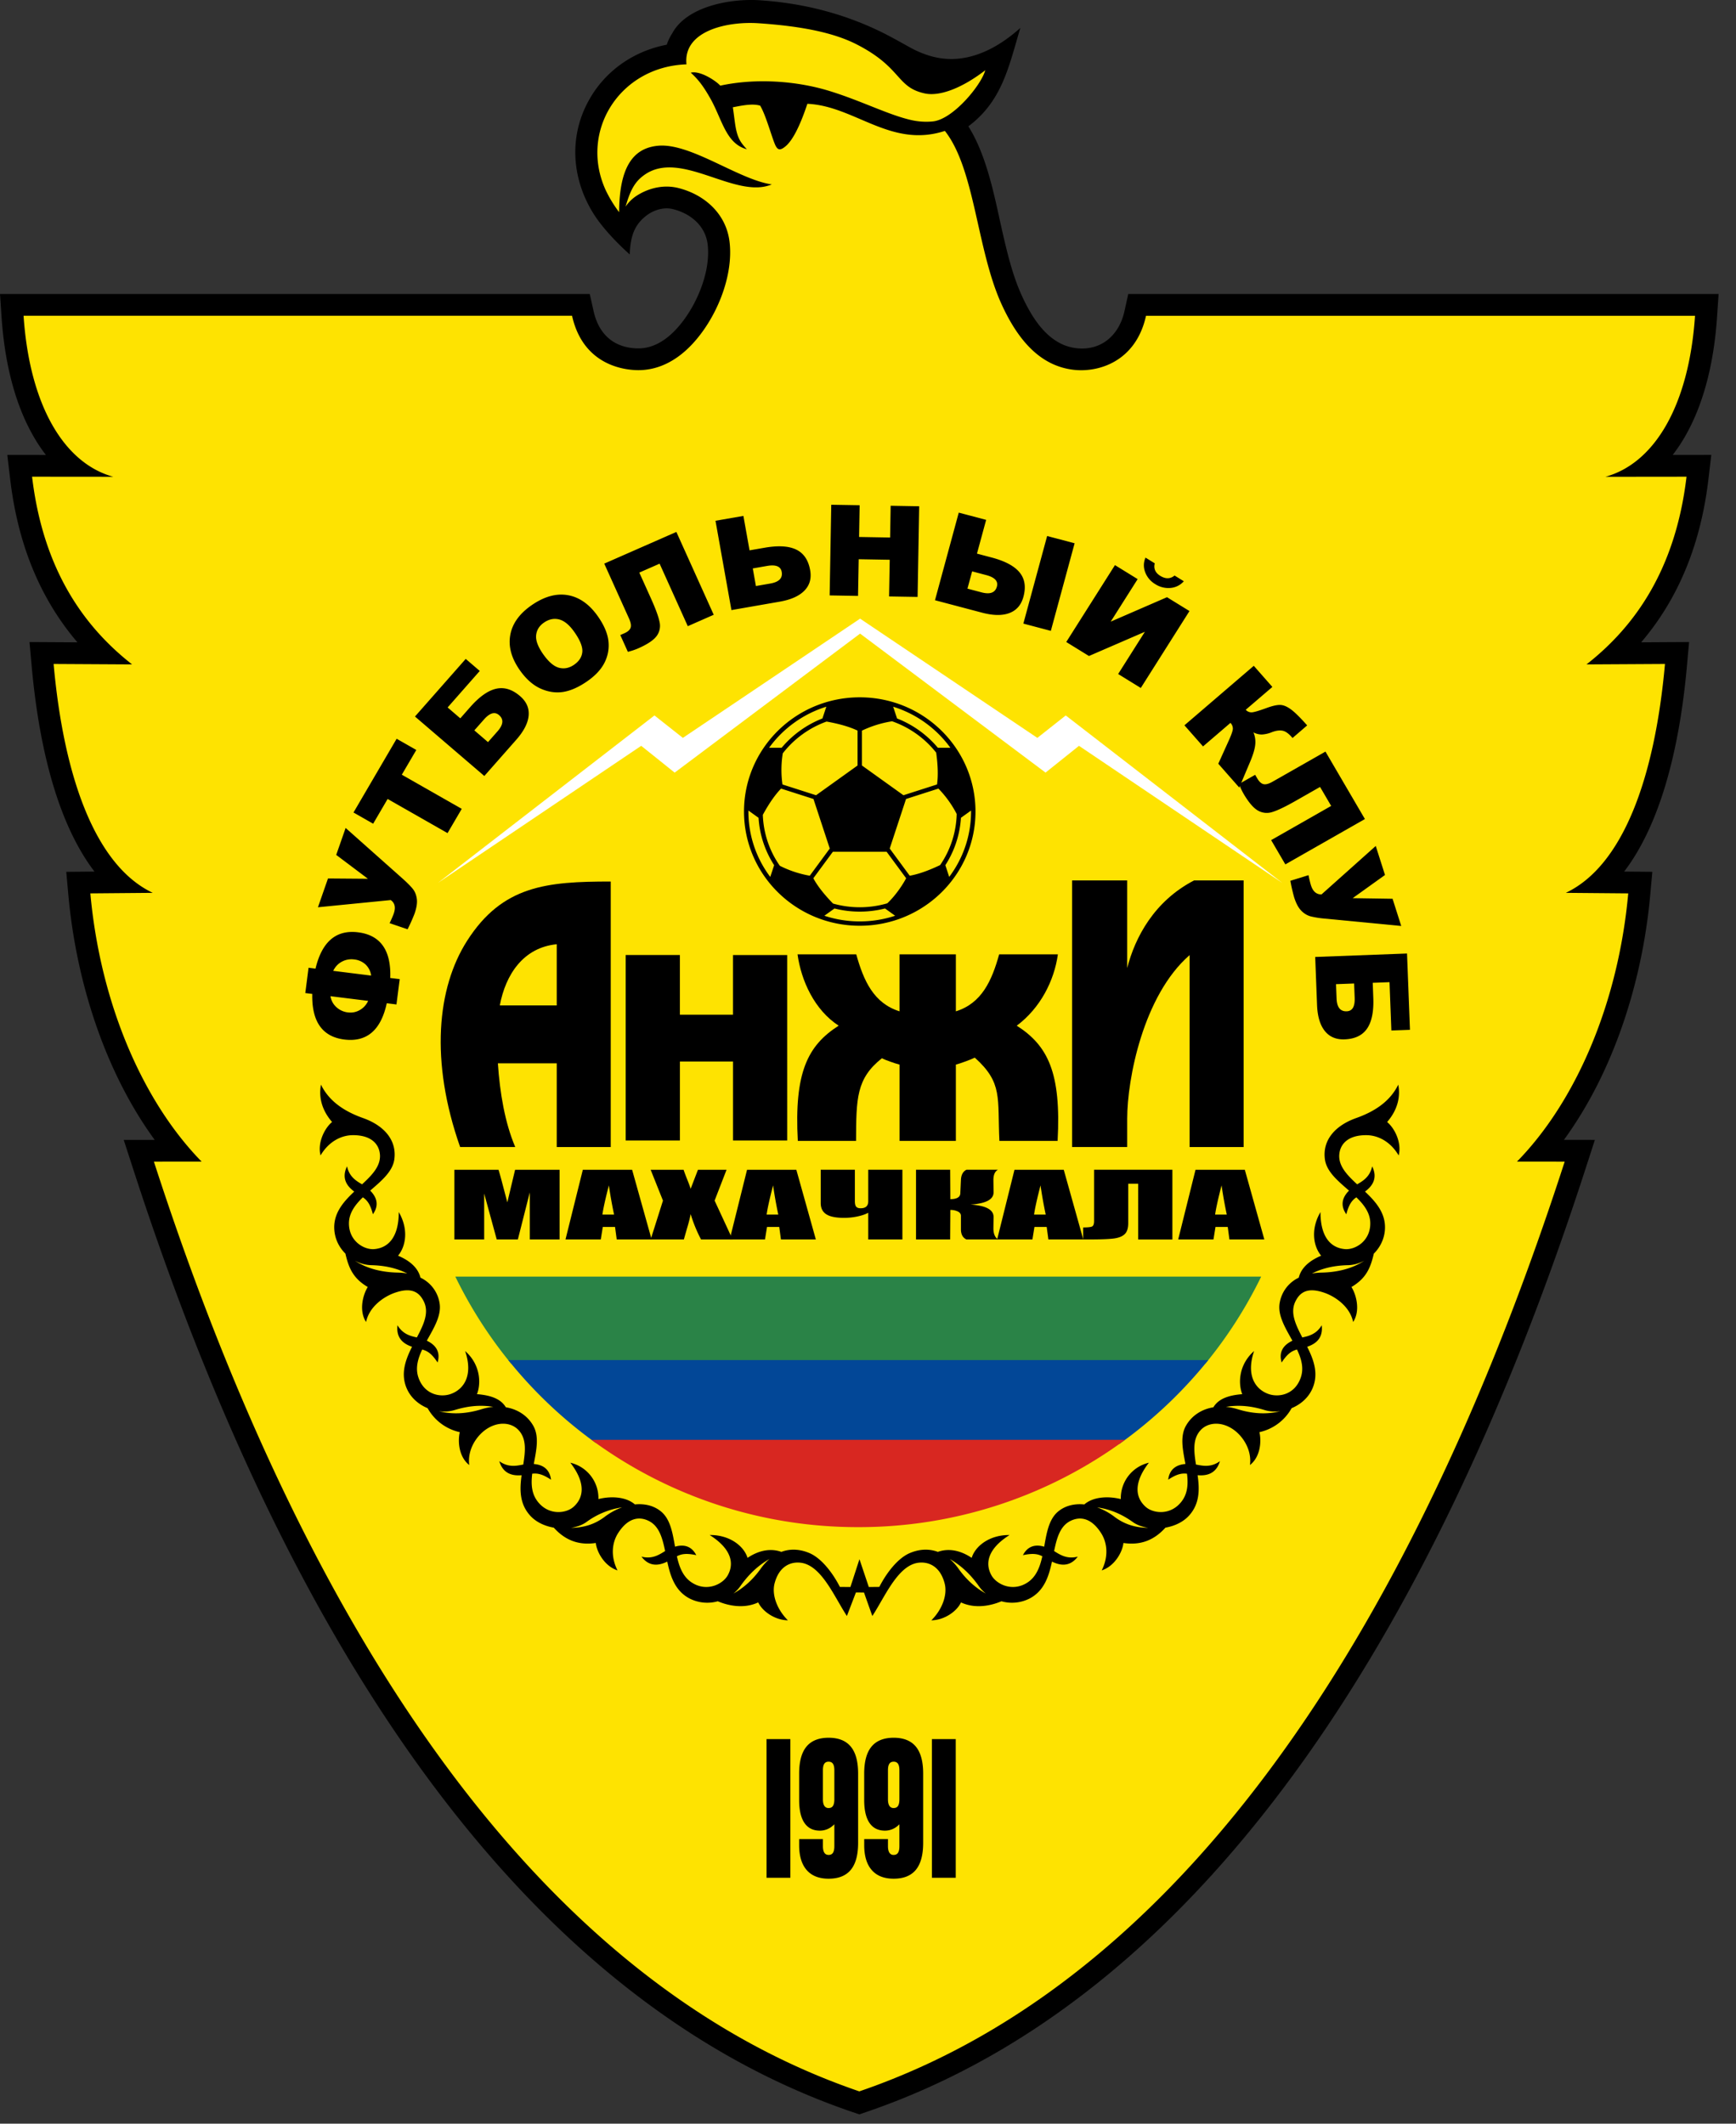 <svg width="94" height="115" fill="none" xmlns="http://www.w3.org/2000/svg"><rect width="100%" height="100%" fill="#333333" stroke="none"/><path fill-rule="evenodd" clip-rule="evenodd" d="M36.103 2.422c.07-.212.167-.417.293-.61C37.17.355 39.526-.094 41.15.015c2.229.15 4.35.666 6.373 1.623.6.283 1.163.606 1.742.925.794.439 1.586.656 2.36.631 1.289-.04 2.524-.695 3.626-1.684-.62 2.052-.97 3.955-2.817 5.331 1.053 1.67 1.454 4.017 1.852 5.747.258 1.125.547 2.325 1.024 3.38.56 1.236 1.442 2.694 2.939 2.883 1.384.174 2.354-.708 2.638-2.003l.205-.928h31.966l-.085 1.256c-.147 2.174-.617 4.498-1.707 6.415a8.77 8.77 0 01-.694 1.045l2.09-.002-.155 1.316c-.4 3.373-1.537 6.365-3.642 8.832l2.595-.015-.116 1.29c-.293 3.27-1.08 8.101-3.401 11.14l1.527.013-.116 1.272c-.41 4.52-1.905 9.45-4.673 13.245l1.677.001-.497 1.536c-6.294 19.449-17.916 43.912-38.941 51.1l-.39.133-.392-.133c-21.023-7.181-32.649-31.656-38.94-51.1L6.7 61.729l1.677-.001c-2.768-3.796-4.264-8.725-4.674-13.245l-.115-1.272 1.527-.014c-2.32-3.038-3.108-7.869-3.401-11.139l-.116-1.29 2.594.015C2.087 32.316.951 29.323.551 25.951l-.156-1.316 2.091.002a8.803 8.803 0 01-.694-1.045C.702 21.675.232 19.35.085 17.177L0 15.921h31.934l.207.925c.276 1.24 1.08 1.99 2.376 2.02.835.02 1.536-.44 2.086-1.027 1.05-1.12 1.896-3.058 1.715-4.6-.12-1.014-.924-1.678-1.884-1.916-.493-.122-1.05.048-1.457.37-.565.446-.849 1.015-.876 2.087-.717-.636-1.484-1.46-1.925-2.148-1.21-1.887-1.409-4.213-.273-6.233.896-1.594 2.436-2.64 4.2-2.977z" fill="#000"/><path fill-rule="evenodd" clip-rule="evenodd" d="M1.276 17.099h29.699c.572 2.564 2.631 2.925 3.514 2.945 1.076.025 2.1-.454 2.99-1.404 1.302-1.389 2.246-3.663 2.025-5.537-.183-1.555-1.389-2.578-2.78-2.923-.783-.194-1.59-.001-2.232.408-.252.16-.449.355-.618.6.26-.9.502-1.354 1.026-1.722 1.974-1.389 4.913 1.351 6.89.52-1.789-.254-4.396-2.255-6.153-2.094-1.393.127-2.1 1.21-2.113 3.597a6.72 6.72 0 01-.735-1.209c-1.436-3.179.773-6.673 4.382-6.795-.19-1.815 2.2-2.34 3.898-2.226 2.415.162 4.11.53 5.308 1.14 2.487 1.27 2.132 2.323 3.7 2.661.806.174 2.022-.29 3.272-1.255-.207.788-1.747 2.674-2.851 2.772a3.66 3.66 0 01-1.166-.078c-1.228-.278-2.717-1.052-4.452-1.582-1.735-.53-3.939-.7-5.88-.278-.203-.24-1.086-.836-1.597-.703.39.353.674.708 1.076 1.425.626 1.119.832 2.424 1.961 2.721-.343-.362-.455-.584-.547-.923-.093-.338-.133-.844-.212-1.35.4-.074 1.054-.226 1.482-.086.3.512.57 1.513.775 2.034.14.358.27.439.599.164.393-.33.79-1.125 1.18-2.3 2.569.113 4.517 2.426 7.446 1.468 1.633 2.075 1.718 6.404 3.058 9.36.956 2.111 2.194 3.36 3.877 3.572 1.389.174 3.412-.448 3.956-2.922h29.727c-.328 4.877-2.203 7.992-4.856 8.72l4.396-.005c-.592 4.994-2.773 8.096-5.417 10.165l4.25-.024c-.559 6.242-2.304 10.942-5.37 12.394l3.381.029c-.544 6-2.86 11.292-6.025 14.526l2.583.002c-6.053 18.706-17.442 43.25-38.194 50.345-20.75-7.088-32.144-31.646-38.195-50.345l2.584-.002c-3.165-3.234-5.481-8.526-6.026-14.526l3.381-.029c-3.066-1.452-4.81-6.152-5.37-12.394l4.25.024C4.51 33.91 2.33 30.81 1.737 25.814l4.396.004c-2.653-.727-4.528-3.842-4.857-8.719z" fill="#FEE301"/><path fill-rule="evenodd" clip-rule="evenodd" d="M68.29 69.13a23.835 23.835 0 01-3.025 4.718H27.68a23.862 23.862 0 01-3.025-4.717H68.29z" fill="#2A8347"/><path fill-rule="evenodd" clip-rule="evenodd" d="M65.424 73.651a24.195 24.195 0 01-4.811 4.54l-28.35-.05a24.187 24.187 0 01-4.741-4.49h37.902z" fill="#024797"/><path fill-rule="evenodd" clip-rule="evenodd" d="M60.918 77.97a24.278 24.278 0 01-14.445 4.727 24.276 24.276 0 01-14.444-4.727h28.889z" fill="#D82721"/><path fill-rule="evenodd" clip-rule="evenodd" d="M75.734 62.569c.177-.685-.214-1.471-.624-1.81.614-.71.716-1.438.602-2.022-.456.933-1.316 1.466-2.283 1.81-1.12.398-1.827 1.182-1.69 2.224.088.678.71 1.182 1.307 1.704-.342.34-.504.773-.146 1.28.146-.572.327-.768.543-.918.42.407.752.848.754 1.406.005.97-.819 1.443-1.365 1.399-.75-.06-1.332-.624-1.332-2.006-.54.923-.39 1.85.038 2.362-.687.29-1.094.692-1.213 1.19a1.842 1.842 0 00-1.027 1.335c-.139.687.296 1.379.683 2.079-.45.213-.762.573-.583 1.179.332-.506.57-.63.831-.702.237.497.379 1 .208 1.508-.309.92-1.174 1.11-1.764.896-.705-.256-1.214-1.01-.767-2.32-.81.704-.882 1.713-.641 2.334-.77.06-1.296.262-1.563.71-.622.102-1.157.436-1.476.983-.347.594-.176 1.342-.038 2.087-.466.038-.858.257-.933.85.49-.323.758-.353 1.018-.323.066.543.044 1.064-.29 1.5-.591.774-1.537.659-1.945.297-.559-.496-.677-1.293.171-2.392a1.97 1.97 0 00-1.52 1.969c-.773-.191-1.543-.092-1.975.29-.526-.053-1.031.06-1.42.385-.505.42-.622 1.162-.754 1.903-.445-.13-.881-.062-1.151.46.559-.122.82-.059 1.05.059-.13.585-.33 1.119-.817 1.43-.813.518-1.67.08-1.938-.4-.366-.66-.183-1.447.98-2.18-1.093-.013-1.858.605-2.05 1.236-.68-.456-1.315-.51-1.831-.324-.469-.175-.98-.158-1.501.057-.673.277-1.293 1.102-1.668 1.84l-.57.006-.506-1.507-.49 1.507-.57-.005c-.376-.74-.995-1.564-1.668-1.841-.52-.215-1.033-.232-1.501-.057-.516-.185-1.152-.132-1.831.324-.193-.631-.957-1.249-2.051-1.237 1.163.735 1.347 1.522.98 2.18-.267.48-1.124.92-1.937.4-.487-.31-.688-.844-.818-1.429.23-.118.492-.181 1.05-.06-.27-.521-.705-.588-1.151-.46-.131-.74-.249-1.481-.754-1.902-.389-.324-.893-.438-1.42-.386-.432-.381-1.201-.48-1.974-.29a1.97 1.97 0 00-1.52-1.968c.847 1.1.73 1.896.17 2.392-.408.362-1.354.477-1.945-.297-.334-.436-.356-.957-.29-1.5.26-.03.528 0 1.018.324-.075-.594-.466-.813-.933-.85.138-.746.31-1.494-.038-2.088-.319-.547-.853-.88-1.476-.984-.267-.447-.792-.648-1.562-.71.24-.62.168-1.63-.641-2.333.446 1.31-.063 2.064-.768 2.32-.59.214-1.455.024-1.764-.896-.17-.508-.028-1.01.208-1.508.262.073.5.196.832.702.178-.606-.133-.966-.583-1.18.387-.7.821-1.391.683-2.078a1.842 1.842 0 00-1.027-1.335c-.12-.498-.527-.9-1.214-1.19.429-.513.578-1.44.039-2.362 0 1.382-.583 1.945-1.332 2.006-.547.044-1.37-.43-1.366-1.399.003-.558.335-1 .754-1.406.217.15.397.346.544.917.358-.506.195-.938-.147-1.28.597-.52 1.22-1.025 1.308-1.703.136-1.042-.57-1.826-1.69-2.224-.967-.344-1.828-.877-2.283-1.81-.115.584-.013 1.312.601 2.021-.41.34-.8 1.126-.624 1.81.433-.734 1.095-1.086 1.725-1.096.988-.014 1.419.455 1.485.996.08.648-.403 1.149-.963 1.666-.278-.167-.688-.385-.813-.975-.343.706.07 1.13.39 1.367-.598.564-1.146 1.193-1.078 2.08.039.514.271.954.6 1.28.18.781.417 1.34 1.21 1.808-.278.45-.48 1.301-.091 1.895.172-.832.96-1.375 1.554-1.582.93-.326 1.337-.016 1.575.475.294.608-.015 1.254-.378 1.943-.315-.07-.751-.16-1.049-.659-.094.76.409 1.036.787 1.164-.354.705-.63 1.454-.29 2.25.221.515.65.876 1.133 1.075a2.649 2.649 0 001.742 1.299c-.117.515-.048 1.34.512 1.78-.107-.844.402-1.586.922-1.938.64-.434 1.34-.369 1.724.022.47.476.395 1.155.279 1.89-.321.057-.788.186-1.297-.182.222.746.808.793 1.207.76-.105.757-.122 1.534.458 2.18.323.36.794.574 1.285.66.634.7 1.368.962 2.275.829.057.523.5 1.267 1.175 1.484-.378-.752-.305-1.494.038-2.026.538-.835 1.139-.896 1.63-.664.584.275.761.923.91 1.644-.283.17-.677.46-1.281.301.465.62 1.035.447 1.397.27.17.791.417 1.579 1.204 1.995a2.108 2.108 0 001.532.153c.554.236 1.41.425 2.19.061.224.48.89.958 1.605.97-.604-.605-.876-1.396-.72-1.998.247-.945.886-1.192 1.433-1.118 1.118.151 1.814 1.87 2.483 2.882l.488-1.274.437.001.452 1.273c.67-1.012 1.365-2.73 2.483-2.882.547-.074 1.187.174 1.433 1.118.157.602-.115 1.393-.72 1.999.716-.013 1.381-.49 1.605-.97.781.363 1.636.174 2.19-.062a2.106 2.106 0 001.532-.153c.787-.416 1.035-1.204 1.205-1.995.362.177.932.35 1.397-.27-.605.16-1-.131-1.281-.3.148-.722.326-1.37.908-1.645.493-.232 1.094-.17 1.631.663.343.533.416 1.275.038 2.027.675-.216 1.118-.96 1.176-1.484.906.133 1.64-.128 2.275-.83.49-.085.961-.3 1.284-.66.58-.645.564-1.422.458-2.18.399.034.986-.013 1.208-.759-.51.368-.976.239-1.297.181-.117-.734-.19-1.413.278-1.889.385-.39 1.084-.456 1.724-.022.52.352 1.03 1.094.922 1.938.56-.44.63-1.265.512-1.78a2.65 2.65 0 001.743-1.299c.482-.199.911-.56 1.132-1.075.34-.796.065-1.545-.29-2.25.379-.128.882-.403.787-1.164-.297.5-.734.59-1.05.659-.361-.69-.67-1.335-.377-1.943.238-.491.644-.8 1.576-.475.594.207 1.381.75 1.553 1.582.39-.594.188-1.445-.091-1.895.793-.468 1.03-1.027 1.211-1.807.328-.327.56-.767.6-1.281.067-.887-.48-1.516-1.078-2.08.32-.237.733-.66.389-1.367-.125.59-.535.808-.813.976-.56-.518-1.042-1.019-.963-1.667.066-.541.497-1.01 1.485-.996.63.01 1.293.362 1.725 1.097zM41.666 84.422c-.67.38-1.18.903-1.584 1.481a1.86 1.86 0 01-.37.389c.59-.319 1.09-.798 1.478-1.344.147-.206.306-.382.476-.526zm-7.979-2.797a4.32 4.32 0 00-1.94.8c-.218.155-.506.26-.824.31.665-.008 1.262-.175 1.822-.598.291-.22.613-.395.942-.512zm-6.978-5.441c-.739-.125-1.423-.033-2.097.174a2.027 2.027 0 01-.843.06c.753.196 1.546.129 2.3-.105.216-.067.43-.11.64-.129zm-4.654-7.221c-.633-.318-1.283-.436-1.959-.452a1.972 1.972 0 01-.881-.243c.68.45 1.503.628 2.309.645.185.004.363.02.531.05zm29.37 15.459c.671.38 1.18.903 1.585 1.481.1.143.225.274.37.389-.59-.319-1.09-.798-1.479-1.344a2.909 2.909 0 00-.475-.526zm7.98-2.797c.743.107 1.37.39 1.94.8.217.155.505.26.824.31-.666-.008-1.263-.175-1.823-.598a3.545 3.545 0 00-.942-.512zm6.977-5.441c.74-.125 1.423-.033 2.098.174.255.079.547.098.842.06-.752.196-1.546.129-2.3-.105a3.105 3.105 0 00-.64-.129zm4.654-7.221c.634-.318 1.284-.436 1.96-.452.295-.007.6-.092.88-.243-.68.45-1.502.628-2.308.645-.186.004-.363.02-.532.05z" fill="#000"/><path fill-rule="evenodd" clip-rule="evenodd" d="M33.07 47.737v14.377h-2.924V57.58h-3.187c.106 1.594.379 3.216.94 4.533h-2.984c-1.642-4.664-1.244-8.627.375-11.163 1.915-3 4.314-3.214 7.78-3.214zm-2.924 6.709v-3.314c-1.812.177-2.77 1.644-3.083 3.314h3.083zm9.544-2.729h2.934V61.76h-2.933v-4.276h-2.876v4.276H33.88V51.716h2.934v3.232h2.876v-3.232zm9.02-.037h3.048v3.086c1.398-.437 1.947-1.655 2.344-3.087h3.18c-.2 1.438-.953 2.911-2.227 3.864 1.68 1.075 2.413 2.532 2.212 6.24h-3.152c-.112-2.338.192-3.14-1.332-4.51-.16.087-.797.32-1.025.378v4.131H48.71v-4.13c-.228-.058-.798-.258-.957-.345-1.388 1.1-1.39 2.172-1.4 4.475H43.2c-.201-3.707.531-5.164 2.211-6.24-1.307-.85-2.027-2.425-2.227-3.863h3.18c.398 1.432.946 2.65 2.345 3.087v-3.087zm9.34-4.002h2.985v4.745c.425-1.665 1.463-3.626 3.619-4.745h2.686v14.436h-2.925V51.72c-2.512 2.185-3.38 6.719-3.38 8.855v1.538H58.05V47.678z" fill="#000"/><path fill-rule="evenodd" clip-rule="evenodd" d="M69.43 47.81l-11.005-7.422-1.811 1.45-10.042-7.527-10.041 7.528-1.812-1.451-11.006 7.422 11.724-9.067 1.538 1.215 9.597-6.457 9.598 6.457 1.537-1.215 11.724 9.067z" fill="#fff"/><path fill-rule="evenodd" clip-rule="evenodd" d="M17.084 52.454c.347-1.46 1.115-2.116 2.305-1.968 1.215.152 1.796.976 1.742 2.473l.512.064-.176 1.37-.525-.066c-.317 1.462-1.083 2.116-2.298 1.965-1.191-.15-1.77-.972-1.736-2.47l-.377-.046.176-1.37.377.048zm3.013.376a1.014 1.014 0 00-.3-.598 1.068 1.068 0 00-.618-.276c-.237-.03-.46.01-.667.12-.207.11-.362.277-.469.497l2.054.257zm-.162 1.37l-2.04-.254c.036.232.142.43.316.59a1.1 1.1 0 00.629.288c.228.028.443-.014.642-.128.199-.113.35-.279.453-.495zm-2.719-5.07l.544-1.56 2.162.017-1.717-1.292.51-1.46 3.1 2.757c.25.225.431.408.543.55.111.142.183.32.212.534.03.214-.012.48-.123.8a9.031 9.031 0 01-.378.846l-.972-.33c.11-.235.185-.408.224-.52.115-.331.06-.575-.164-.732l-3.941.39zM19.14 44l2.337-3.995 1.065.607-.785 1.34 3.245 1.849-.769 1.314-3.244-1.849-.784 1.34-1.064-.607zm5.784-5.101l.539-.612c.494-.56.96-.89 1.401-.99.439-.099.87.033 1.293.396.347.298.503.65.468 1.056-.036.406-.258.84-.667 1.306l-1.733 1.967-3.755-3.221 2.748-3.12.76.652-1.74 1.977.686.589zm1.5 1.288l.517-.586c.316-.36.343-.651.08-.877-.23-.198-.505-.118-.82.242l-.517.585.74.636zm1.736-3.877c-.466-.657-.642-1.297-.531-1.918.11-.623.497-1.162 1.159-1.62.678-.468 1.329-.65 1.951-.544.62.106 1.162.482 1.622 1.13.333.47.526.911.58 1.323.052.411-.013.805-.197 1.182-.185.378-.502.721-.955 1.034-.46.318-.891.508-1.295.573-.404.063-.81.002-1.22-.18-.409-.184-.78-.51-1.114-.98zm1.264-.866c.289.406.571.645.85.718.279.071.55.016.813-.166.27-.187.419-.419.444-.694.024-.277-.122-.64-.44-1.09-.27-.38-.544-.602-.823-.67-.278-.068-.55-.01-.815.174-.254.175-.395.404-.423.688-.028.283.104.63.394 1.04zm9.222-2.153l-1.404.618-1.526-3.385-1.099.483.622 1.38c.256.567.415.997.473 1.29a.925.925 0 01-.163.774c-.168.223-.502.444-1.002.664a3.638 3.638 0 01-.55.183l-.41-.909.211-.092c.19-.084.306-.185.347-.302.041-.116.012-.285-.087-.506l-1.34-2.968 3.905-1.716 2.023 4.486zm1.94-3.489l.809-.14c.741-.13 1.314-.096 1.72.1.404.196.655.566.752 1.112.08.447-.023.816-.31 1.11-.286.294-.736.494-1.35.6l-2.602.454-.863-4.837 1.511-.263.333 1.864zm.345 1.933l.775-.135c.475-.082.682-.292.621-.631-.053-.298-.317-.405-.791-.323l-.775.136.17.953zm4.079-4.401l1.537.026-.03 1.718 1.68.03.03-1.72 1.545.027-.087 4.91-1.544-.026.035-1.986-1.68-.029-.036 1.986-1.537-.027.087-4.91zm7.89 2.646l.794.21c.727.192 1.232.462 1.515.809.283.346.352.787.206 1.321-.119.438-.37.73-.756.877-.385.147-.879.14-1.482-.019l-2.55-.674 1.287-4.744 1.483.392-.497 1.828zm-.514 1.896l.76.201c.465.123.742.02.833-.313.079-.292-.114-.5-.58-.622l-.76-.201-.254.935zm4.313-2.85l1.489.393-1.288 4.744-1.488-.394 1.288-4.743zm7.708 4.064l-2.636 4.165-1.226-.756 1.447-2.286-3.028 1.311-1.229-.758 2.637-4.164 1.229.758-1.459 2.303 3.048-1.323 1.217.75zm-.306-1.615a1.07 1.07 0 01-.716.363 1.305 1.305 0 01-.828-.204 1.274 1.274 0 01-.548-.647c-.1-.267-.095-.53.017-.791l.501.309c-.07.287.03.512.298.678.288.178.546.172.775-.017l.5.31zm3.001 11.172l-1.135-1.289.578-1.277c.136-.303.206-.51.211-.617a.447.447 0 00-.13-.318l-1.485 1.274-1.007-1.143 3.755-3.222 1.007 1.144-1.442 1.236a.41.41 0 00.312.14c.116 0 .382-.078.803-.231.31-.114.553-.172.732-.17.18-.002.377.079.596.238.218.159.512.45.883.87l-.793.682-.051-.058c-.173-.196-.338-.309-.496-.338-.159-.03-.348-.003-.57.08a1.657 1.657 0 01-.55.127.976.976 0 01-.45-.116c.09.212.123.437.097.675-.025.237-.119.548-.28.929l-.585 1.384z" fill="#000"/><path fill-rule="evenodd" clip-rule="evenodd" d="M69.598 46.808l-.769-1.314 3.25-1.852-.601-1.028-1.325.755c-.545.31-.961.511-1.25.6a.957.957 0 01-.797-.08c-.243-.142-.501-.446-.775-.914a3.506 3.506 0 01-.241-.52l.873-.498.115.197c.104.179.218.281.34.31.122.028.289-.018.5-.14L71.77 40.7l2.136 3.653-4.308 2.455zm4.895-.998l.501 1.572-1.75 1.255 2.16.033.469 1.473-4.154-.4a5.012 5.012 0 01-.768-.124 1.12 1.12 0 01-.492-.305c-.152-.155-.28-.394-.382-.715a8.945 8.945 0 01-.206-.903l.982-.304c.051.254.096.436.132.549.107.334.297.498.572.493l2.936-2.624zm-.163 7.41l.03.81c.03.742-.083 1.298-.335 1.668-.252.369-.658.564-1.218.585-.46.017-.817-.134-1.072-.454-.256-.32-.396-.788-.42-1.404l-.1-2.604 4.972-.187.159 4.132-1.007.037-.1-2.617-.91.034zm-1.988.074l.03.776c.018.475.2.707.55.694.305-.012.448-.255.43-.73l-.03-.776-.98.036zm-30.836 48.391l-.001-7.51h1.29v7.51h-1.29zm8.956 0l-.002-7.51h1.291v7.51h-1.29zm-5.903-2.096v.383c0 .16.026.278.078.357.051.079.128.118.232.118.105 0 .183-.038.233-.115.05-.077.076-.196.076-.36v-1.185c-.11.115-.231.2-.363.258-.13.058-.271.088-.42.088-.369 0-.648-.14-.838-.421-.19-.281-.285-.693-.285-1.237v-1.436c0-.65.132-1.136.396-1.457.265-.32.666-.48 1.2-.48.535 0 .935.16 1.2.48.265.32.397.806.397 1.457v3.757c0 .652-.132 1.138-.397 1.459-.265.32-.665.48-1.2.48-.518 0-.913-.155-1.186-.466-.273-.313-.41-.763-.41-1.352v-.328h1.287zm0-3.725v1.575c0 .157.026.274.078.352a.258.258 0 00.232.118c.105 0 .183-.038.233-.115.05-.077.076-.195.076-.355v-1.575c0-.16-.025-.276-.076-.352-.05-.075-.128-.113-.233-.113-.107 0-.185.036-.235.11-.05.074-.075.192-.075.355zm3.522 3.725v.383c0 .16.027.278.078.357a.258.258 0 00.233.118c.105 0 .183-.038.233-.115.05-.077.075-.196.075-.36v-1.185c-.11.115-.23.2-.363.258a1.02 1.02 0 01-.42.088c-.368 0-.647-.14-.838-.421-.19-.281-.285-.693-.285-1.237v-1.436c0-.65.132-1.136.397-1.457.265-.32.666-.48 1.2-.48.534 0 .935.16 1.2.48.264.32.396.806.396 1.457v3.757c0 .652-.132 1.138-.396 1.459-.265.32-.666.48-1.2.48-.518 0-.914-.155-1.186-.466-.274-.313-.41-.763-.41-1.352v-.328h1.286zm0-3.725v1.575c0 .157.027.274.078.352a.258.258 0 00.233.118c.105 0 .183-.038.233-.115.05-.077.075-.195.075-.355v-1.575c0-.16-.025-.276-.075-.352-.05-.075-.128-.113-.233-.113-.107 0-.185.036-.235.11-.05.074-.076.192-.076.355zM30.3 63.347v3.772h-1.614v-2.547l-.645 2.547h-1.144l-.68-2.488v2.488h-1.613v-3.772h2.39c.07.227.143.494.223.801l.254.96.42-1.761H30.3zm3.928 0l1.056 3.772h-1.89l-.091-.678h-.663l-.11.678h-1.91l.938-3.772h2.67zm-.977 2.426a24.226 24.226 0 01-.282-1.583c-.187.721-.304 1.249-.35 1.583h.632z" fill="#000"/><path fill-rule="evenodd" clip-rule="evenodd" d="M39.34 63.347l-.646 1.668.975 2.104h-1.71a7.92 7.92 0 01-.562-1.372c-.046.237-.11.49-.193.758l-.175.614h-1.797l.666-2.104-.666-1.668h1.784c.032.104.097.277.193.52.076.185.139.353.188.508l.395-1.028h1.547z" fill="#000"/><path fill-rule="evenodd" clip-rule="evenodd" d="M43.12 63.347l1.056 3.772h-1.89l-.092-.678h-.662l-.11.678h-1.91l.938-3.772h2.67zm-.978 2.426a24.226 24.226 0 01-.281-1.583c-.187.721-.304 1.249-.35 1.583h.631zm4.871-.1c-.15.083-.344.15-.583.2-.24.052-.482.076-.728.076-.441 0-.763-.065-.962-.195-.2-.13-.3-.333-.3-.606v-1.804h1.849v1.7c0 .147.024.248.073.303.048.055.127.083.238.083.276 0 .413-.126.413-.378v-1.708h1.85v3.775h-1.85v-1.446zm2.587-2.329h1.849l.009 1.594c.348-.004.528-.107.54-.308l.034-.736c.012-.271.111-.455.298-.55h1.706c-.166.092-.248.281-.245.569l.008.648c.007.39-.41.614-1.245.669.836.054 1.252.28 1.245.678l-.008.6c-.003.287.079.49.245.611H52.33c-.199-.094-.298-.278-.298-.55v-.736c0-.093-.054-.168-.16-.225a.9.9 0 00-.414-.087l-.01 1.598H49.6v-3.775z" fill="#000"/><path fill-rule="evenodd" clip-rule="evenodd" d="M57.6 63.347l1.057 3.772h-1.89l-.091-.678h-.663l-.11.678h-1.91l.938-3.772h2.67zm-.977 2.426a24.286 24.286 0 01-.281-1.583c-.187.721-.304 1.249-.35 1.583h.631z" fill="#000"/><path fill-rule="evenodd" clip-rule="evenodd" d="M63.48 67.12h-1.85V64.1h-.539v2.137c0 .28-.067.482-.203.605s-.343.2-.621.23c-.277.032-.72.047-1.328.047h-.29v-.65c.226 0 .38-.014.465-.044.084-.03.128-.13.128-.303v-2.778h4.24v3.775zm3.924-3.773l1.056 3.772h-1.89l-.091-.678h-.663l-.11.678h-1.91l.938-3.772h2.67zm-.977 2.426a24.362 24.362 0 01-.282-1.583c-.187.721-.303 1.249-.35 1.583h.632zM46.553 37.761c3.46 0 6.267 2.77 6.267 6.185 0 3.416-2.807 6.185-6.267 6.185-3.46 0-6.267-2.77-6.267-6.185 0-3.415 2.807-6.185 6.267-6.185zm4.26 4.943l-1.754.563-.883 2.683 1.083 1.472c.438-.076.974-.256 1.647-.576a5.11 5.11 0 00.897-2.767 5.732 5.732 0 00-.99-1.375zm-1.895.36l1.82-.584c.062-.434.055-.993-.046-1.723a5.26 5.26 0 00-2.387-1.698 5.86 5.86 0 00-1.633.506v1.888l2.246 1.61zm.148 4.496l-1.058-1.436h-2.91L44.04 47.56c.209.387.548.836 1.066 1.369a5.321 5.321 0 002.94-.013c.411-.39.785-.92 1.02-1.357zm-5.219-.138l1.083-1.472-.883-2.684-1.754-.562c-.307.316-.635.772-.988 1.421a5.114 5.114 0 00.922 2.76 5.853 5.853 0 001.62.537zm-1.48-4.942l1.82.584 2.247-1.61v-1.89c-.4-.192-.942-.358-1.678-.49a5.262 5.262 0 00-2.371 1.72 5.651 5.651 0 00-.017 1.686zm9.666 1.805l.547-.392v.053c0 1.326-.44 2.55-1.183 3.54l-.209-.635a5.34 5.34 0 00.845-2.566zm-.572-3.792h-.678a5.502 5.502 0 00-2.21-1.587l-.21-.636a6.038 6.038 0 013.098 2.223zm-3.54 8.703l.548.393a6.09 6.09 0 01-1.916.307 6.09 6.09 0 01-1.916-.307l.549-.393a5.568 5.568 0 002.735 0zm-6.003-2.345l-.21.636a5.872 5.872 0 01-1.183-3.54v-.055l.549.394c.058.94.36 1.815.844 2.565zm.404-6.358h-.677a6.037 6.037 0 013.098-2.223l-.21.636a5.502 5.502 0 00-2.21 1.587z" fill="#000"/></svg>